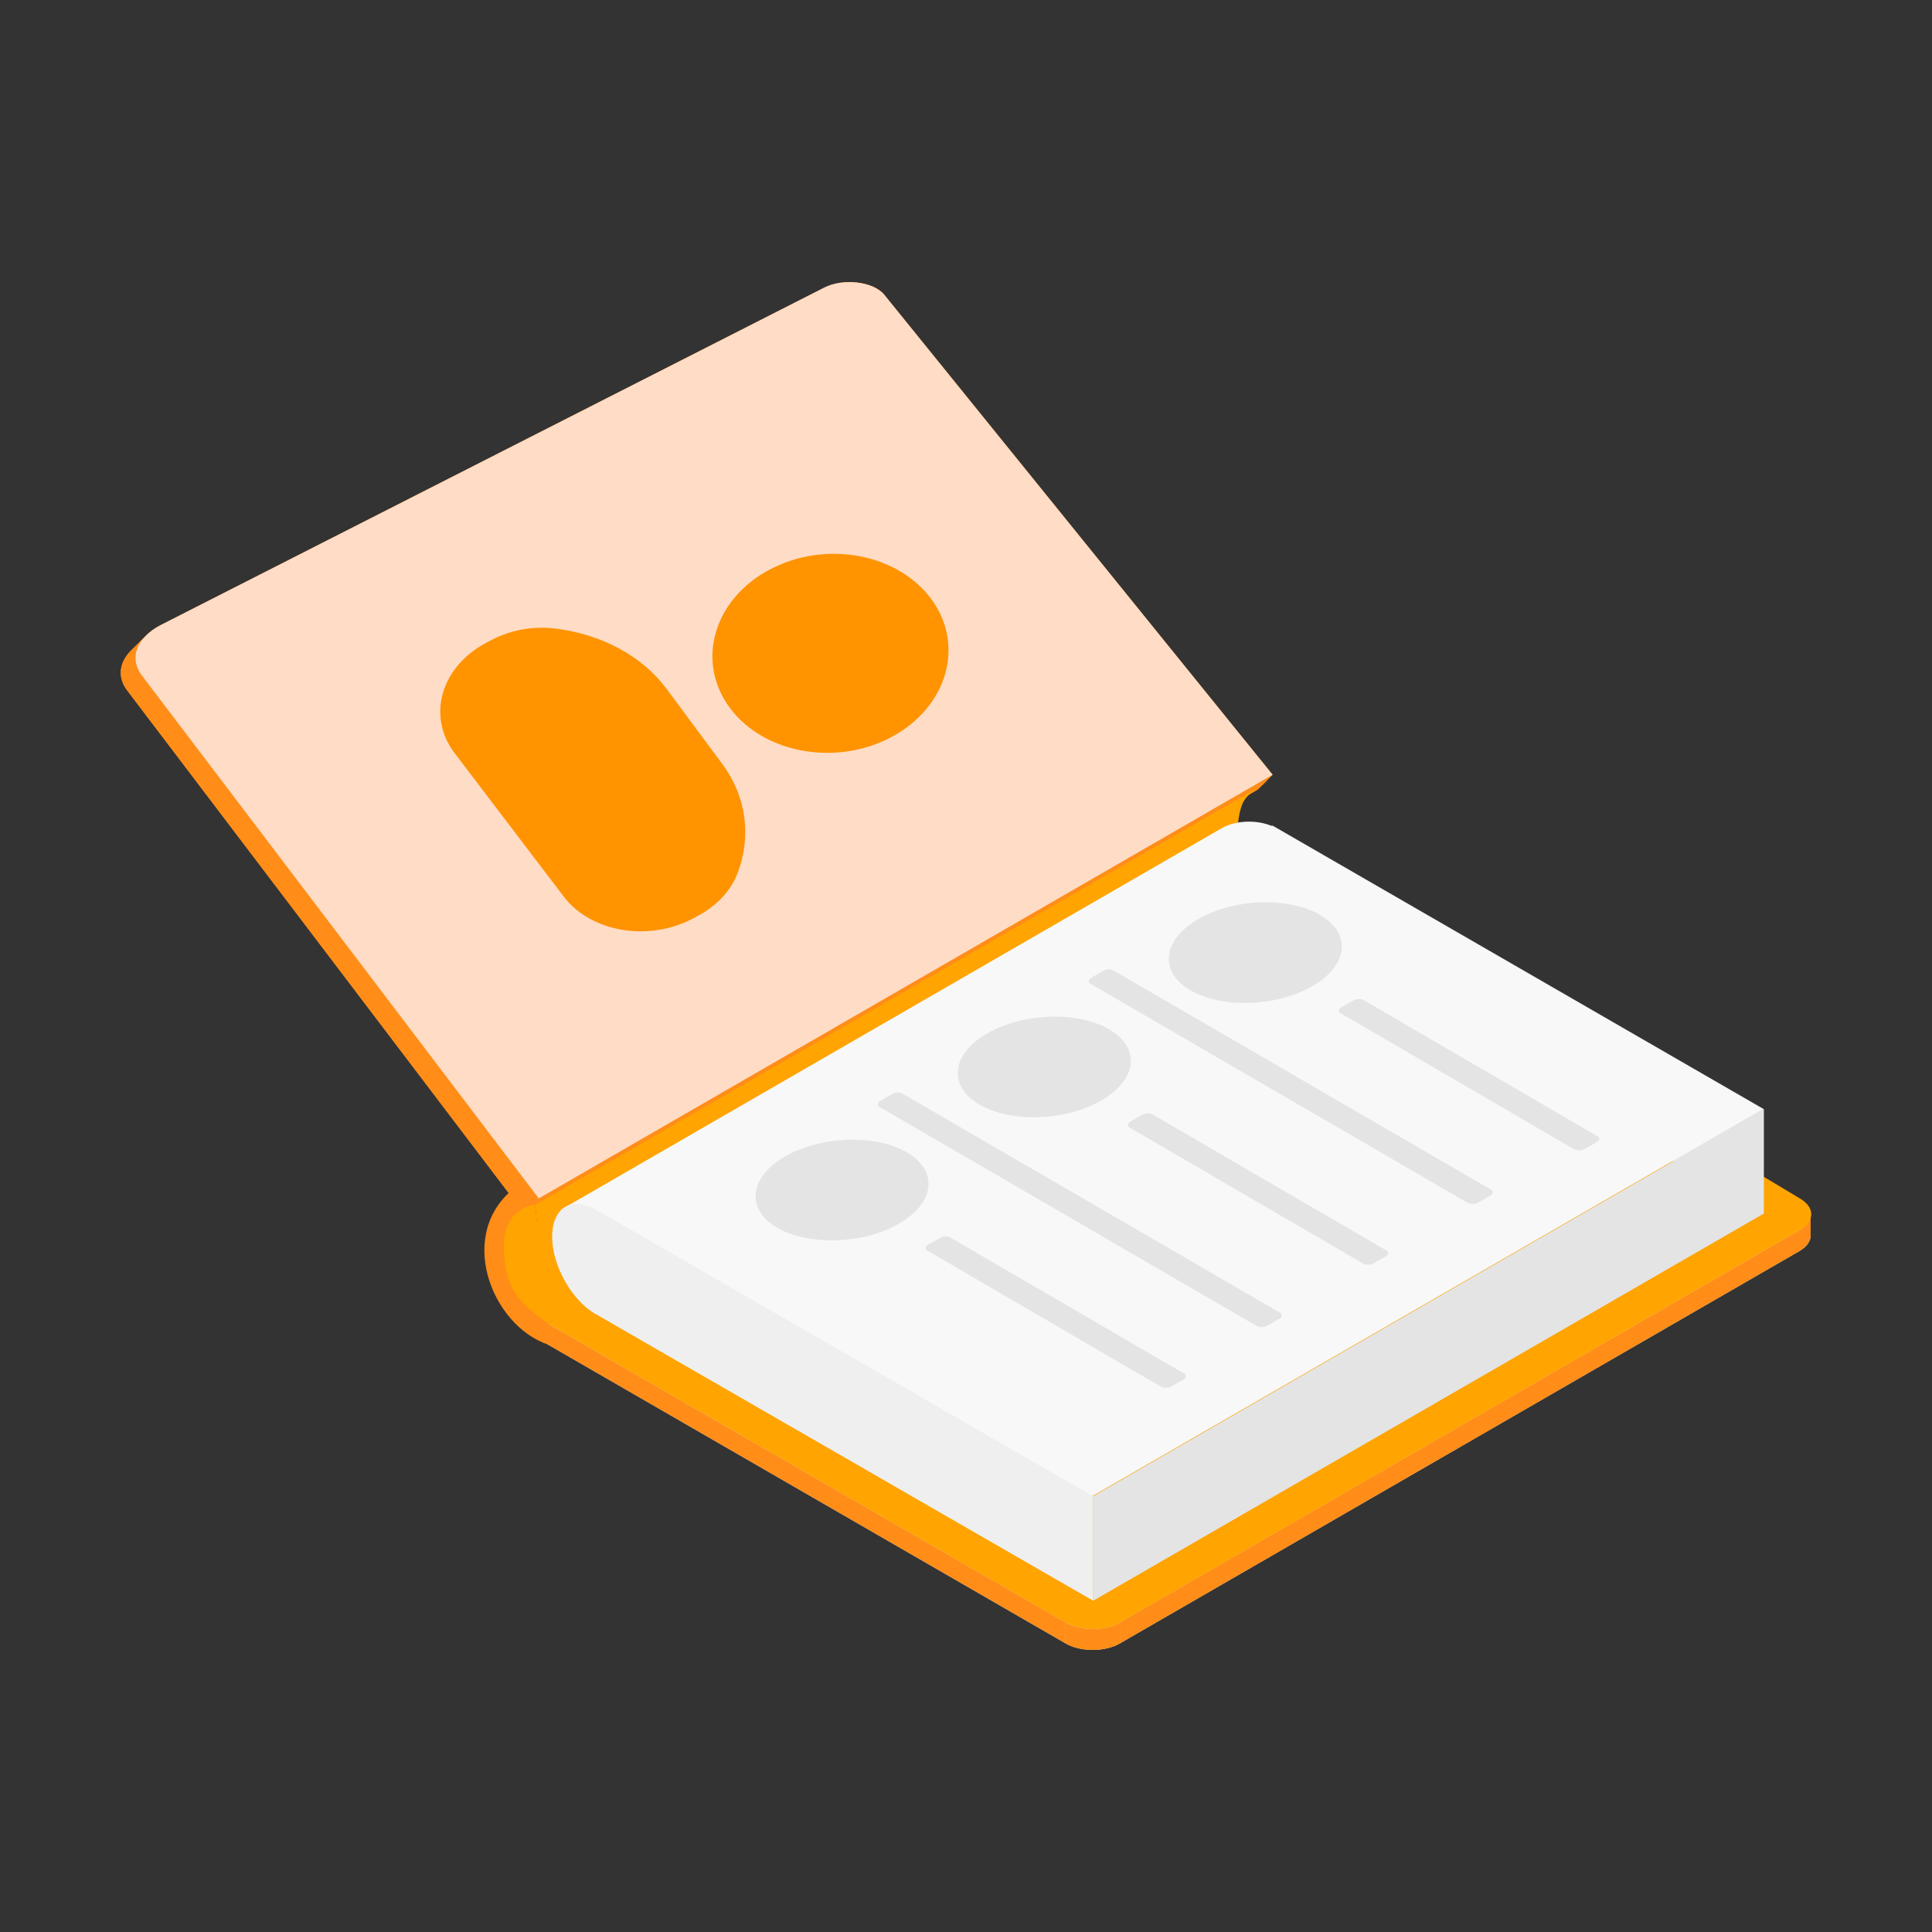 <svg xmlns="http://www.w3.org/2000/svg" width="40" height="40" fill="none" class="persona-ilustration" viewBox="0 0 40 40"><rect x="0" y="0" width="40" height="40" fill="#333333" stroke="none"/><g clip-path="url(#yu1rolni4y_a)"><path fill="#E4E4E4" d="M37.255 25.902c.156-.09.233-.207.233-.325 0-.117-.077-.234-.233-.324l-10.729-6.194-15.193 8.772 10.729 6.194c.31.18.813.18 1.124 0zM26.526 18.626l10.73 6.194v.433l-10.73-6.195z"/><path fill="#E4E4E4" d="m11.333 27.398 15.193-8.772v.432l-15.193 8.773zM37.488 25.145c0-.118-.078-.235-.233-.325v.433c.155.09.233.207.233.324z"/><path fill="#FF8D18" d="M37.255 25.47c.155-.09.233-.208.233-.325v.432c0 .118-.078.235-.233.325zM37.255 25.47l-14.07 8.122v.433l14.07-8.123zM22.062 33.592l-10.73-6.194v.433l10.73 6.194z"/><path fill="#FF8D18" d="M23.186 33.592c-.31.18-.814.18-1.125 0v.433c.311.18.814.18 1.125 0zM11.36 27.334v.509c-1.203-.395-1.957-2.363-.633-3.303z"/><path fill="#E4E4E4" d="m36.496 25.126-10.173-5.873-13.883 8.015 10.172 5.874z"/><path fill="#FF8D18" d="m26.042 16.346-8.038-9.934c-.224-.278-.847-.353-1.245-.15l-13.72 6.976a1.3 1.3 0 0 0-.326.23c-.248.248-.286.555-.08.827l8.215 10.823z"/><path fill="#FF8D18" d="M17.065 5.955c.398-.202 1.021-.127 1.246.15l-.306.306c-.225-.277-.848-.352-1.246-.15z"/><path fill="#FF8D18" d="m18.31 6.105 8.038 9.935-.306.306-8.038-9.935zM3.345 12.932l13.72-6.977-.306.306-13.72 6.977z"/><path fill="#FF8D18" d="m26.348 16.04-15.194 8.772-.306.306 15.194-8.772zM3.02 13.162q.127-.129.325-.23l-.306.306a1.3 1.3 0 0 0-.326.23z"/><path fill="#FF8D18" d="M2.94 13.99c-.207-.273-.169-.58.079-.828l-.306.306c-.248.248-.286.555-.08.827zM11.154 24.812 2.94 13.99l-.306.306 8.215 10.823z"/><path fill="#FFDCC5" d="M26.348 16.04 18.31 6.105c-.224-.277-.847-.352-1.245-.15l-13.72 6.977c-.52.264-.683.691-.405 1.057l8.214 10.823z"/><path fill="#FF9300" fill-rule="evenodd" d="M15.945 11.788c1.162-.612 2.662-.323 3.35.634.683.95.313 2.216-.828 2.832s-2.651.354-3.358-.6c-.71-.962-.335-2.25.834-2.866zM11.47 13.01c.974.113 1.825.57 2.332 1.254l1.153 1.554c.498.672.61 1.502.31 2.274-.137.348-.416.65-.788.853l-.108.06c-.92.5-2.129.305-2.697-.442l-2.258-2.968c-.584-.767-.285-1.797.664-2.293l.112-.058c.383-.2.837-.283 1.28-.233" clip-rule="evenodd"/><path fill="#FFA400" d="M37.267 25.463c.306-.177.311-.462.011-.642L26.563 18.38l-15.23 9.018 10.73 6.195c.31.179.813.179 1.123 0z"/><path fill="#FFA400" d="m11.078 24.948 15.192-8.774s-.391.19-.52.415c-.09.157-.118.447-.118.447l.927 1.353-7.325 4.653-7.903 4.356z"/><path fill="#FFA400" d="M11.376 27.409c-.239-.138-.582-.408-.751-.709-.169-.3-.192-.616-.192-.903s.057-.427.192-.616c.111-.12.293-.234.454-.234z"/><path fill="#E4E4E4" d="m26.343 17.09 10.173 5.872v2.164l-10.173-5.873z"/><path fill="#E4E4E4" d="m12.46 25.105 13.883-8.016v2.164l-13.884 8.015zM36.516 22.962l-13.884 8.016v2.164l13.884-8.016z"/><path fill="#F8F8F8" d="M36.496 22.962 26.42 17.146c-.31-.18-.814-.18-1.124 0l-13.683 7.9 10.637 6.14z"/><path fill="#EFEFEF" d="m22.632 30.978-10.343-5.96v2.163l10.343 5.96z"/><path fill="#EFEFEF" d="M12.331 27.207c-.239-.138-.467-.384-.636-.685-.169-.3-.264-.63-.264-.917s.095-.508.264-.613c.169-.106.397-.087.636.05z"/><path fill="#E4E4E4" d="M27.173 20.416c-.742.43-1.872.468-2.525.087-.654-.381-.584-1.039.154-1.47.737-.43 1.87-.473 2.529-.09.657.383.586 1.043-.158 1.473M32.593 23.795 27.76 20.98c-.056-.033-.05-.089.013-.126l.244-.14c.063-.037.16-.041.217-.007l4.837 2.815c.056.032.05.089-.013.125l-.246.141a.24.24 0 0 1-.219.006M30.389 24.905 22.58 20.37c-.056-.032-.05-.088.013-.125l.244-.143c.063-.037.16-.041.217-.009l7.816 4.537c.056.033.05.089-.015.126l-.249.14a.24.24 0 0 1-.218.007zM22.803 22.783c-.742.43-1.871.467-2.524.086-.654-.38-.584-1.038.153-1.469.738-.43 1.872-.473 2.53-.09s.586 1.042-.159 1.473M28.224 26.162l-4.833-2.815c-.057-.033-.05-.089.013-.126l.244-.14c.063-.037.16-.041.216-.007l4.838 2.815c.056.032.05.089-.013.125l-.247.141a.24.24 0 0 1-.218.006M26.02 27.454l-7.808-4.535c-.057-.032-.05-.089.013-.125l.244-.143c.063-.037.16-.041.216-.009l7.817 4.537c.056.032.05.089-.015.126l-.249.14a.24.24 0 0 1-.218.007zM18.616 25.332c-.742.43-1.871.467-2.525.086-.653-.38-.584-1.038.154-1.469.738-.43 1.871-.474 2.53-.09.657.382.585 1.042-.159 1.473M24.037 28.71l-4.834-2.815c-.056-.032-.05-.088.013-.125l.245-.14c.063-.037.16-.042.216-.007l4.838 2.814c.056.033.05.09-.013.126l-.247.14a.24.24 0 0 1-.218.007"/></g><defs><clipPath id="yu1rolni4y_a"><path fill="#fff" d="M0 0h40v40H0z"/></clipPath></defs></svg>